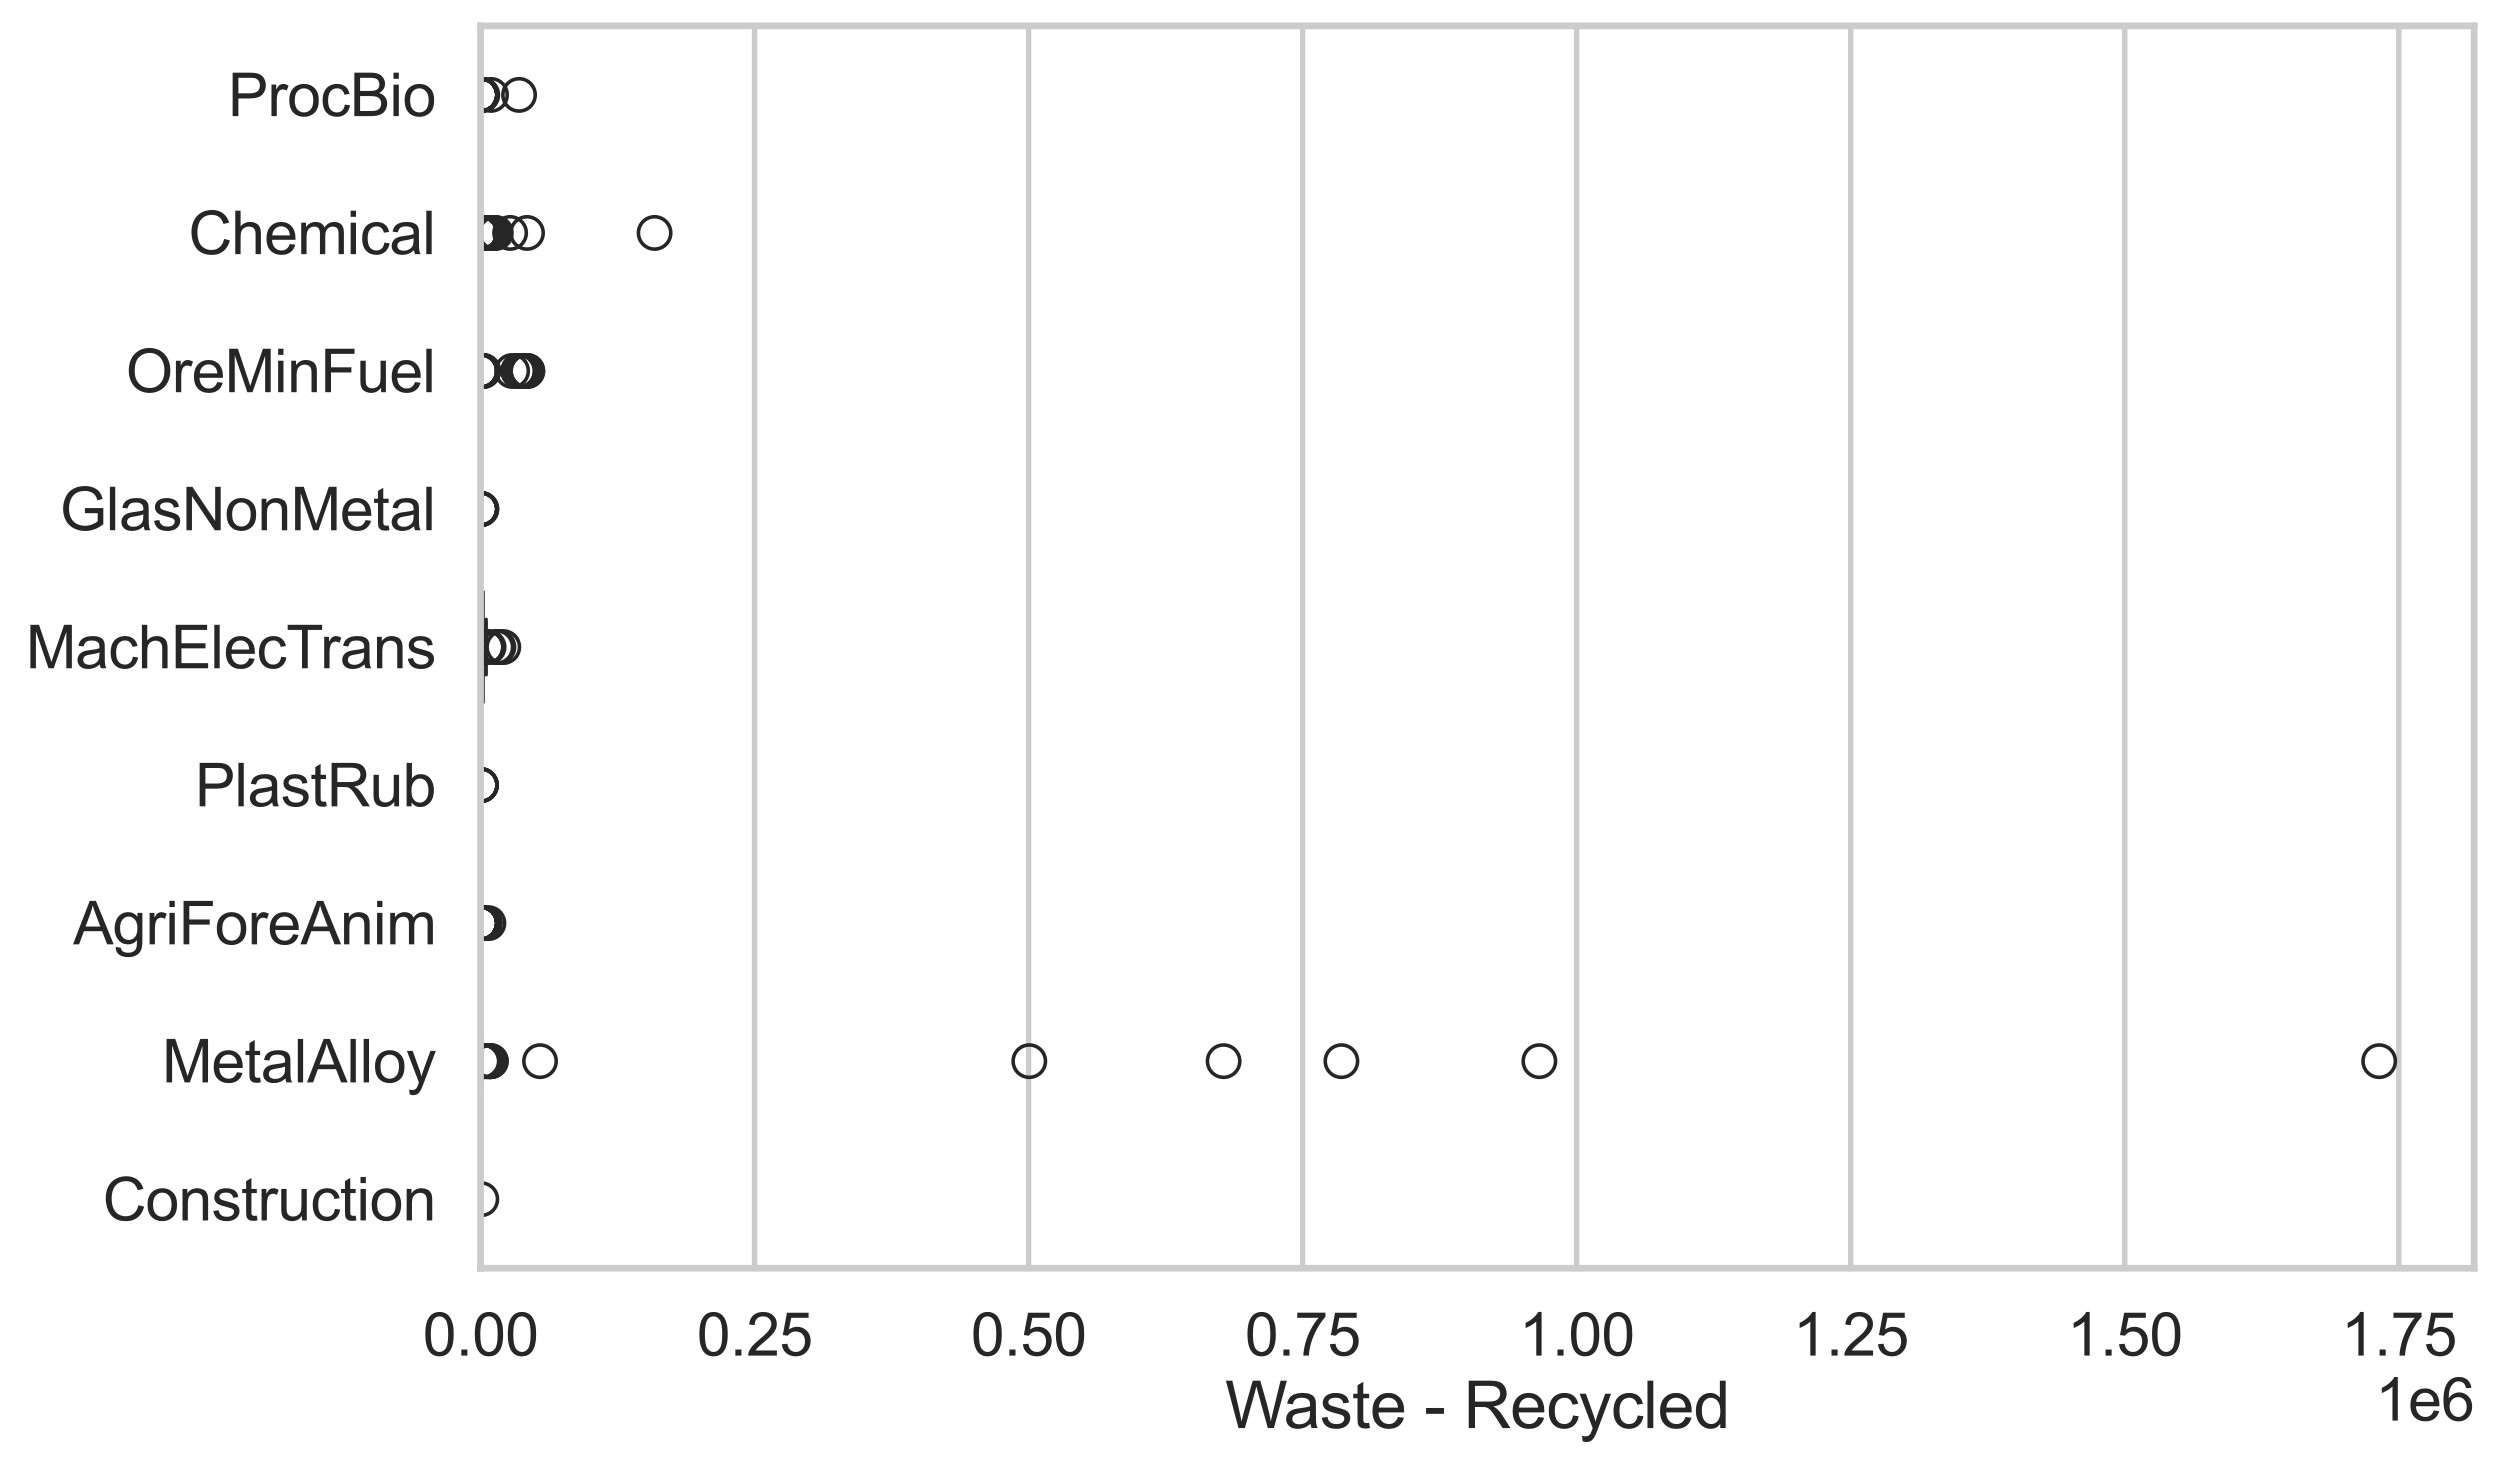 <?xml version="1.0" encoding="utf-8" standalone="no"?>
<!DOCTYPE svg PUBLIC "-//W3C//DTD SVG 1.1//EN"
  "http://www.w3.org/Graphics/SVG/1.1/DTD/svg11.dtd">
<svg xmlns:xlink="http://www.w3.org/1999/xlink" width="695.577pt" height="408.322pt" viewBox="0 0 695.577 408.322" xmlns="http://www.w3.org/2000/svg" version="1.1">
 <defs>
  <style type="text/css">*{stroke-linejoin: round; stroke-linecap: butt}</style>
 </defs>
 <g id="figure_1">
  <g id="patch_1">
   <path d="M 0 408.322 
L 695.577 408.322 
L 695.577 0 
L 0 0 
z
" style="fill: #ffffff"/>
  </g>
  <g id="axes_1">
   <g id="patch_2">
    <path d="M 133.697 352.86 
L 688.377 352.86 
L 688.377 7.2 
L 133.697 7.2 
z
" style="fill: #ffffff"/>
   </g>
   <g id="matplotlib.axis_1">
    <g id="xtick_1">
     <g id="line2d_1">
      <path d="M 133.697 352.86 
L 133.697 7.2 
" clip-path="url(#pc2533ea5a4)" style="fill: none; stroke: #cccccc; stroke-width: 1.5; stroke-linecap: round"/>
     </g>
     <g id="text_1">
      <!-- 0.00 -->
      <g style="fill: #262626" transform="translate(117.642 377.17) scale(0.165 -0.165)">
       <defs>
        <path id="ArialMT-30" d="M 266 2259 
Q 266 3072 433 3567 
Q 600 4063 929 4331 
Q 1259 4600 1759 4600 
Q 2128 4600 2406 4451 
Q 2684 4303 2865 4023 
Q 3047 3744 3150 3342 
Q 3253 2941 3253 2259 
Q 3253 1453 3087 958 
Q 2922 463 2592 192 
Q 2263 -78 1759 -78 
Q 1097 -78 719 397 
Q 266 969 266 2259 
z
M 844 2259 
Q 844 1131 1108 757 
Q 1372 384 1759 384 
Q 2147 384 2411 759 
Q 2675 1134 2675 2259 
Q 2675 3391 2411 3762 
Q 2147 4134 1753 4134 
Q 1366 4134 1134 3806 
Q 844 3388 844 2259 
z
" transform="scale(0.016)"/>
        <path id="ArialMT-2e" d="M 581 0 
L 581 641 
L 1222 641 
L 1222 0 
L 581 0 
z
" transform="scale(0.016)"/>
       </defs>
       <use xlink:href="#ArialMT-30"/>
       <use xlink:href="#ArialMT-2e" transform="translate(55.615 0)"/>
       <use xlink:href="#ArialMT-30" transform="translate(83.398 0)"/>
       <use xlink:href="#ArialMT-30" transform="translate(139.014 0)"/>
      </g>
     </g>
    </g>
    <g id="xtick_2">
     <g id="line2d_2">
      <path d="M 209.943 352.86 
L 209.943 7.2 
" clip-path="url(#pc2533ea5a4)" style="fill: none; stroke: #cccccc; stroke-width: 1.5; stroke-linecap: round"/>
     </g>
     <g id="text_2">
      <!-- 0.25 -->
      <g style="fill: #262626" transform="translate(193.888 377.17) scale(0.165 -0.165)">
       <defs>
        <path id="ArialMT-32" d="M 3222 541 
L 3222 0 
L 194 0 
Q 188 203 259 391 
Q 375 700 629 1000 
Q 884 1300 1366 1694 
Q 2113 2306 2375 2664 
Q 2638 3022 2638 3341 
Q 2638 3675 2398 3904 
Q 2159 4134 1775 4134 
Q 1369 4134 1125 3890 
Q 881 3647 878 3216 
L 300 3275 
Q 359 3922 746 4261 
Q 1134 4600 1788 4600 
Q 2447 4600 2831 4234 
Q 3216 3869 3216 3328 
Q 3216 3053 3103 2787 
Q 2991 2522 2730 2228 
Q 2469 1934 1863 1422 
Q 1356 997 1212 845 
Q 1069 694 975 541 
L 3222 541 
z
" transform="scale(0.016)"/>
        <path id="ArialMT-35" d="M 266 1200 
L 856 1250 
Q 922 819 1161 601 
Q 1400 384 1738 384 
Q 2144 384 2425 690 
Q 2706 997 2706 1503 
Q 2706 1984 2436 2262 
Q 2166 2541 1728 2541 
Q 1456 2541 1237 2417 
Q 1019 2294 894 2097 
L 366 2166 
L 809 4519 
L 3088 4519 
L 3088 3981 
L 1259 3981 
L 1013 2750 
Q 1425 3038 1878 3038 
Q 2478 3038 2890 2622 
Q 3303 2206 3303 1553 
Q 3303 931 2941 478 
Q 2500 -78 1738 -78 
Q 1113 -78 717 272 
Q 322 622 266 1200 
z
" transform="scale(0.016)"/>
       </defs>
       <use xlink:href="#ArialMT-30"/>
       <use xlink:href="#ArialMT-2e" transform="translate(55.615 0)"/>
       <use xlink:href="#ArialMT-32" transform="translate(83.398 0)"/>
       <use xlink:href="#ArialMT-35" transform="translate(139.014 0)"/>
      </g>
     </g>
    </g>
    <g id="xtick_3">
     <g id="line2d_3">
      <path d="M 286.189 352.86 
L 286.189 7.2 
" clip-path="url(#pc2533ea5a4)" style="fill: none; stroke: #cccccc; stroke-width: 1.5; stroke-linecap: round"/>
     </g>
     <g id="text_3">
      <!-- 0.50 -->
      <g style="fill: #262626" transform="translate(270.134 377.17) scale(0.165 -0.165)">
       <use xlink:href="#ArialMT-30"/>
       <use xlink:href="#ArialMT-2e" transform="translate(55.615 0)"/>
       <use xlink:href="#ArialMT-35" transform="translate(83.398 0)"/>
       <use xlink:href="#ArialMT-30" transform="translate(139.014 0)"/>
      </g>
     </g>
    </g>
    <g id="xtick_4">
     <g id="line2d_4">
      <path d="M 362.436 352.86 
L 362.436 7.2 
" clip-path="url(#pc2533ea5a4)" style="fill: none; stroke: #cccccc; stroke-width: 1.5; stroke-linecap: round"/>
     </g>
     <g id="text_4">
      <!-- 0.75 -->
      <g style="fill: #262626" transform="translate(346.38 377.17) scale(0.165 -0.165)">
       <defs>
        <path id="ArialMT-37" d="M 303 3981 
L 303 4522 
L 3269 4522 
L 3269 4084 
Q 2831 3619 2401 2847 
Q 1972 2075 1738 1259 
Q 1569 684 1522 0 
L 944 0 
Q 953 541 1156 1306 
Q 1359 2072 1739 2783 
Q 2119 3494 2547 3981 
L 303 3981 
z
" transform="scale(0.016)"/>
       </defs>
       <use xlink:href="#ArialMT-30"/>
       <use xlink:href="#ArialMT-2e" transform="translate(55.615 0)"/>
       <use xlink:href="#ArialMT-37" transform="translate(83.398 0)"/>
       <use xlink:href="#ArialMT-35" transform="translate(139.014 0)"/>
      </g>
     </g>
    </g>
    <g id="xtick_5">
     <g id="line2d_5">
      <path d="M 438.682 352.86 
L 438.682 7.2 
" clip-path="url(#pc2533ea5a4)" style="fill: none; stroke: #cccccc; stroke-width: 1.5; stroke-linecap: round"/>
     </g>
     <g id="text_5">
      <!-- 1.00 -->
      <g style="fill: #262626" transform="translate(422.627 377.17) scale(0.165 -0.165)">
       <defs>
        <path id="ArialMT-31" d="M 2384 0 
L 1822 0 
L 1822 3584 
Q 1619 3391 1289 3197 
Q 959 3003 697 2906 
L 697 3450 
Q 1169 3672 1522 3987 
Q 1875 4303 2022 4600 
L 2384 4600 
L 2384 0 
z
" transform="scale(0.016)"/>
       </defs>
       <use xlink:href="#ArialMT-31"/>
       <use xlink:href="#ArialMT-2e" transform="translate(55.615 0)"/>
       <use xlink:href="#ArialMT-30" transform="translate(83.398 0)"/>
       <use xlink:href="#ArialMT-30" transform="translate(139.014 0)"/>
      </g>
     </g>
    </g>
    <g id="xtick_6">
     <g id="line2d_6">
      <path d="M 514.928 352.86 
L 514.928 7.2 
" clip-path="url(#pc2533ea5a4)" style="fill: none; stroke: #cccccc; stroke-width: 1.5; stroke-linecap: round"/>
     </g>
     <g id="text_6">
      <!-- 1.25 -->
      <g style="fill: #262626" transform="translate(498.873 377.17) scale(0.165 -0.165)">
       <use xlink:href="#ArialMT-31"/>
       <use xlink:href="#ArialMT-2e" transform="translate(55.615 0)"/>
       <use xlink:href="#ArialMT-32" transform="translate(83.398 0)"/>
       <use xlink:href="#ArialMT-35" transform="translate(139.014 0)"/>
      </g>
     </g>
    </g>
    <g id="xtick_7">
     <g id="line2d_7">
      <path d="M 591.174 352.86 
L 591.174 7.2 
" clip-path="url(#pc2533ea5a4)" style="fill: none; stroke: #cccccc; stroke-width: 1.5; stroke-linecap: round"/>
     </g>
     <g id="text_7">
      <!-- 1.50 -->
      <g style="fill: #262626" transform="translate(575.119 377.17) scale(0.165 -0.165)">
       <use xlink:href="#ArialMT-31"/>
       <use xlink:href="#ArialMT-2e" transform="translate(55.615 0)"/>
       <use xlink:href="#ArialMT-35" transform="translate(83.398 0)"/>
       <use xlink:href="#ArialMT-30" transform="translate(139.014 0)"/>
      </g>
     </g>
    </g>
    <g id="xtick_8">
     <g id="line2d_8">
      <path d="M 667.42 352.86 
L 667.42 7.2 
" clip-path="url(#pc2533ea5a4)" style="fill: none; stroke: #cccccc; stroke-width: 1.5; stroke-linecap: round"/>
     </g>
     <g id="text_8">
      <!-- 1.75 -->
      <g style="fill: #262626" transform="translate(651.365 377.17) scale(0.165 -0.165)">
       <use xlink:href="#ArialMT-31"/>
       <use xlink:href="#ArialMT-2e" transform="translate(55.615 0)"/>
       <use xlink:href="#ArialMT-37" transform="translate(83.398 0)"/>
       <use xlink:href="#ArialMT-35" transform="translate(139.014 0)"/>
      </g>
     </g>
    </g>
    <g id="text_9">
     <!-- Waste - Recycled -->
     <g style="fill: #262626" transform="translate(340.858 397.334) scale(0.18 -0.18)">
      <defs>
       <path id="ArialMT-57" d="M 1294 0 
L 78 4581 
L 700 4581 
L 1397 1578 
Q 1509 1106 1591 641 
Q 1766 1375 1797 1488 
L 2669 4581 
L 3400 4581 
L 4056 2263 
Q 4303 1400 4413 641 
Q 4500 1075 4641 1638 
L 5359 4581 
L 5969 4581 
L 4713 0 
L 4128 0 
L 3163 3491 
Q 3041 3928 3019 4028 
Q 2947 3713 2884 3491 
L 1913 0 
L 1294 0 
z
" transform="scale(0.016)"/>
       <path id="ArialMT-61" d="M 2588 409 
Q 2275 144 1986 34 
Q 1697 -75 1366 -75 
Q 819 -75 525 192 
Q 231 459 231 875 
Q 231 1119 342 1320 
Q 453 1522 633 1644 
Q 813 1766 1038 1828 
Q 1203 1872 1538 1913 
Q 2219 1994 2541 2106 
Q 2544 2222 2544 2253 
Q 2544 2597 2384 2738 
Q 2169 2928 1744 2928 
Q 1347 2928 1158 2789 
Q 969 2650 878 2297 
L 328 2372 
Q 403 2725 575 2942 
Q 747 3159 1072 3276 
Q 1397 3394 1825 3394 
Q 2250 3394 2515 3294 
Q 2781 3194 2906 3042 
Q 3031 2891 3081 2659 
Q 3109 2516 3109 2141 
L 3109 1391 
Q 3109 606 3145 398 
Q 3181 191 3288 0 
L 2700 0 
Q 2613 175 2588 409 
z
M 2541 1666 
Q 2234 1541 1622 1453 
Q 1275 1403 1131 1340 
Q 988 1278 909 1158 
Q 831 1038 831 891 
Q 831 666 1001 516 
Q 1172 366 1500 366 
Q 1825 366 2078 508 
Q 2331 650 2450 897 
Q 2541 1088 2541 1459 
L 2541 1666 
z
" transform="scale(0.016)"/>
       <path id="ArialMT-73" d="M 197 991 
L 753 1078 
Q 800 744 1014 566 
Q 1228 388 1613 388 
Q 2000 388 2187 545 
Q 2375 703 2375 916 
Q 2375 1106 2209 1216 
Q 2094 1291 1634 1406 
Q 1016 1563 777 1677 
Q 538 1791 414 1992 
Q 291 2194 291 2438 
Q 291 2659 392 2848 
Q 494 3038 669 3163 
Q 800 3259 1026 3326 
Q 1253 3394 1513 3394 
Q 1903 3394 2198 3281 
Q 2494 3169 2634 2976 
Q 2775 2784 2828 2463 
L 2278 2388 
Q 2241 2644 2061 2787 
Q 1881 2931 1553 2931 
Q 1166 2931 1000 2803 
Q 834 2675 834 2503 
Q 834 2394 903 2306 
Q 972 2216 1119 2156 
Q 1203 2125 1616 2013 
Q 2213 1853 2448 1751 
Q 2684 1650 2818 1456 
Q 2953 1263 2953 975 
Q 2953 694 2789 445 
Q 2625 197 2315 61 
Q 2006 -75 1616 -75 
Q 969 -75 630 194 
Q 291 463 197 991 
z
" transform="scale(0.016)"/>
       <path id="ArialMT-74" d="M 1650 503 
L 1731 6 
Q 1494 -44 1306 -44 
Q 1000 -44 831 53 
Q 663 150 594 308 
Q 525 466 525 972 
L 525 2881 
L 113 2881 
L 113 3319 
L 525 3319 
L 525 4141 
L 1084 4478 
L 1084 3319 
L 1650 3319 
L 1650 2881 
L 1084 2881 
L 1084 941 
Q 1084 700 1114 631 
Q 1144 563 1211 522 
Q 1278 481 1403 481 
Q 1497 481 1650 503 
z
" transform="scale(0.016)"/>
       <path id="ArialMT-65" d="M 2694 1069 
L 3275 997 
Q 3138 488 2766 206 
Q 2394 -75 1816 -75 
Q 1088 -75 661 373 
Q 234 822 234 1631 
Q 234 2469 665 2931 
Q 1097 3394 1784 3394 
Q 2450 3394 2872 2941 
Q 3294 2488 3294 1666 
Q 3294 1616 3291 1516 
L 816 1516 
Q 847 969 1125 678 
Q 1403 388 1819 388 
Q 2128 388 2347 550 
Q 2566 713 2694 1069 
z
M 847 1978 
L 2700 1978 
Q 2663 2397 2488 2606 
Q 2219 2931 1791 2931 
Q 1403 2931 1139 2672 
Q 875 2413 847 1978 
z
" transform="scale(0.016)"/>
       <path id="ArialMT-20" transform="scale(0.016)"/>
       <path id="ArialMT-2d" d="M 203 1375 
L 203 1941 
L 1931 1941 
L 1931 1375 
L 203 1375 
z
" transform="scale(0.016)"/>
       <path id="ArialMT-52" d="M 503 0 
L 503 4581 
L 2534 4581 
Q 3147 4581 3465 4457 
Q 3784 4334 3975 4021 
Q 4166 3709 4166 3331 
Q 4166 2844 3850 2509 
Q 3534 2175 2875 2084 
Q 3116 1969 3241 1856 
Q 3506 1613 3744 1247 
L 4541 0 
L 3778 0 
L 3172 953 
Q 2906 1366 2734 1584 
Q 2563 1803 2427 1890 
Q 2291 1978 2150 2013 
Q 2047 2034 1813 2034 
L 1109 2034 
L 1109 0 
L 503 0 
z
M 1109 2559 
L 2413 2559 
Q 2828 2559 3062 2645 
Q 3297 2731 3419 2920 
Q 3541 3109 3541 3331 
Q 3541 3656 3305 3865 
Q 3069 4075 2559 4075 
L 1109 4075 
L 1109 2559 
z
" transform="scale(0.016)"/>
       <path id="ArialMT-63" d="M 2588 1216 
L 3141 1144 
Q 3050 572 2676 248 
Q 2303 -75 1759 -75 
Q 1078 -75 664 370 
Q 250 816 250 1647 
Q 250 2184 428 2587 
Q 606 2991 970 3192 
Q 1334 3394 1763 3394 
Q 2303 3394 2647 3120 
Q 2991 2847 3088 2344 
L 2541 2259 
Q 2463 2594 2264 2762 
Q 2066 2931 1784 2931 
Q 1359 2931 1093 2626 
Q 828 2322 828 1663 
Q 828 994 1084 691 
Q 1341 388 1753 388 
Q 2084 388 2306 591 
Q 2528 794 2588 1216 
z
" transform="scale(0.016)"/>
       <path id="ArialMT-79" d="M 397 -1278 
L 334 -750 
Q 519 -800 656 -800 
Q 844 -800 956 -737 
Q 1069 -675 1141 -563 
Q 1194 -478 1313 -144 
Q 1328 -97 1363 -6 
L 103 3319 
L 709 3319 
L 1400 1397 
Q 1534 1031 1641 628 
Q 1738 1016 1872 1384 
L 2581 3319 
L 3144 3319 
L 1881 -56 
Q 1678 -603 1566 -809 
Q 1416 -1088 1222 -1217 
Q 1028 -1347 759 -1347 
Q 597 -1347 397 -1278 
z
" transform="scale(0.016)"/>
       <path id="ArialMT-6c" d="M 409 0 
L 409 4581 
L 972 4581 
L 972 0 
L 409 0 
z
" transform="scale(0.016)"/>
       <path id="ArialMT-64" d="M 2575 0 
L 2575 419 
Q 2259 -75 1647 -75 
Q 1250 -75 917 144 
Q 584 363 401 755 
Q 219 1147 219 1656 
Q 219 2153 384 2558 
Q 550 2963 881 3178 
Q 1213 3394 1622 3394 
Q 1922 3394 2156 3267 
Q 2391 3141 2538 2938 
L 2538 4581 
L 3097 4581 
L 3097 0 
L 2575 0 
z
M 797 1656 
Q 797 1019 1065 703 
Q 1334 388 1700 388 
Q 2069 388 2326 689 
Q 2584 991 2584 1609 
Q 2584 2291 2321 2609 
Q 2059 2928 1675 2928 
Q 1300 2928 1048 2622 
Q 797 2316 797 1656 
z
" transform="scale(0.016)"/>
      </defs>
      <use xlink:href="#ArialMT-57"/>
      <use xlink:href="#ArialMT-61" transform="translate(90.635 0)"/>
      <use xlink:href="#ArialMT-73" transform="translate(146.25 0)"/>
      <use xlink:href="#ArialMT-74" transform="translate(196.25 0)"/>
      <use xlink:href="#ArialMT-65" transform="translate(224.033 0)"/>
      <use xlink:href="#ArialMT-20" transform="translate(279.648 0)"/>
      <use xlink:href="#ArialMT-2d" transform="translate(307.432 0)"/>
      <use xlink:href="#ArialMT-20" transform="translate(340.732 0)"/>
      <use xlink:href="#ArialMT-52" transform="translate(368.516 0)"/>
      <use xlink:href="#ArialMT-65" transform="translate(440.732 0)"/>
      <use xlink:href="#ArialMT-63" transform="translate(496.348 0)"/>
      <use xlink:href="#ArialMT-79" transform="translate(546.348 0)"/>
      <use xlink:href="#ArialMT-63" transform="translate(596.348 0)"/>
      <use xlink:href="#ArialMT-6c" transform="translate(646.348 0)"/>
      <use xlink:href="#ArialMT-65" transform="translate(668.564 0)"/>
      <use xlink:href="#ArialMT-64" transform="translate(724.18 0)"/>
     </g>
    </g>
    <g id="text_10">
     <!-- 1e6 -->
     <g style="fill: #262626" transform="translate(660.85 395.26) scale(0.165 -0.165)">
      <defs>
       <path id="ArialMT-36" d="M 3184 3459 
L 2625 3416 
Q 2550 3747 2413 3897 
Q 2184 4138 1850 4138 
Q 1581 4138 1378 3988 
Q 1113 3794 959 3422 
Q 806 3050 800 2363 
Q 1003 2672 1297 2822 
Q 1591 2972 1913 2972 
Q 2475 2972 2870 2558 
Q 3266 2144 3266 1488 
Q 3266 1056 3080 686 
Q 2894 316 2569 119 
Q 2244 -78 1831 -78 
Q 1128 -78 684 439 
Q 241 956 241 2144 
Q 241 3472 731 4075 
Q 1159 4600 1884 4600 
Q 2425 4600 2770 4297 
Q 3116 3994 3184 3459 
z
M 888 1484 
Q 888 1194 1011 928 
Q 1134 663 1356 523 
Q 1578 384 1822 384 
Q 2178 384 2434 671 
Q 2691 959 2691 1453 
Q 2691 1928 2437 2201 
Q 2184 2475 1800 2475 
Q 1419 2475 1153 2201 
Q 888 1928 888 1484 
z
" transform="scale(0.016)"/>
      </defs>
      <use xlink:href="#ArialMT-31"/>
      <use xlink:href="#ArialMT-65" transform="translate(55.615 0)"/>
      <use xlink:href="#ArialMT-36" transform="translate(111.23 0)"/>
     </g>
    </g>
   </g>
   <g id="matplotlib.axis_2">
    <g id="ytick_1">
     <g id="text_11">
      <!-- ProcBio -->
      <g style="fill: #262626" transform="translate(63.424 32.309) scale(0.165 -0.165)">
       <defs>
        <path id="ArialMT-50" d="M 494 0 
L 494 4581 
L 2222 4581 
Q 2678 4581 2919 4538 
Q 3256 4481 3484 4323 
Q 3713 4166 3852 3881 
Q 3991 3597 3991 3256 
Q 3991 2672 3619 2267 
Q 3247 1863 2275 1863 
L 1100 1863 
L 1100 0 
L 494 0 
z
M 1100 2403 
L 2284 2403 
Q 2872 2403 3119 2622 
Q 3366 2841 3366 3238 
Q 3366 3525 3220 3729 
Q 3075 3934 2838 4000 
Q 2684 4041 2272 4041 
L 1100 4041 
L 1100 2403 
z
" transform="scale(0.016)"/>
        <path id="ArialMT-72" d="M 416 0 
L 416 3319 
L 922 3319 
L 922 2816 
Q 1116 3169 1280 3281 
Q 1444 3394 1641 3394 
Q 1925 3394 2219 3213 
L 2025 2691 
Q 1819 2813 1613 2813 
Q 1428 2813 1281 2702 
Q 1134 2591 1072 2394 
Q 978 2094 978 1738 
L 978 0 
L 416 0 
z
" transform="scale(0.016)"/>
        <path id="ArialMT-6f" d="M 213 1659 
Q 213 2581 725 3025 
Q 1153 3394 1769 3394 
Q 2453 3394 2887 2945 
Q 3322 2497 3322 1706 
Q 3322 1066 3130 698 
Q 2938 331 2570 128 
Q 2203 -75 1769 -75 
Q 1072 -75 642 372 
Q 213 819 213 1659 
z
M 791 1659 
Q 791 1022 1069 705 
Q 1347 388 1769 388 
Q 2188 388 2466 706 
Q 2744 1025 2744 1678 
Q 2744 2294 2464 2611 
Q 2184 2928 1769 2928 
Q 1347 2928 1069 2612 
Q 791 2297 791 1659 
z
" transform="scale(0.016)"/>
        <path id="ArialMT-42" d="M 469 0 
L 469 4581 
L 2188 4581 
Q 2713 4581 3030 4442 
Q 3347 4303 3526 4014 
Q 3706 3725 3706 3409 
Q 3706 3116 3547 2856 
Q 3388 2597 3066 2438 
Q 3481 2316 3704 2022 
Q 3928 1728 3928 1328 
Q 3928 1006 3792 729 
Q 3656 453 3456 303 
Q 3256 153 2954 76 
Q 2653 0 2216 0 
L 469 0 
z
M 1075 2656 
L 2066 2656 
Q 2469 2656 2644 2709 
Q 2875 2778 2992 2937 
Q 3109 3097 3109 3338 
Q 3109 3566 3000 3739 
Q 2891 3913 2687 3977 
Q 2484 4041 1991 4041 
L 1075 4041 
L 1075 2656 
z
M 1075 541 
L 2216 541 
Q 2509 541 2628 563 
Q 2838 600 2978 687 
Q 3119 775 3209 942 
Q 3300 1109 3300 1328 
Q 3300 1584 3169 1773 
Q 3038 1963 2805 2039 
Q 2572 2116 2134 2116 
L 1075 2116 
L 1075 541 
z
" transform="scale(0.016)"/>
        <path id="ArialMT-69" d="M 425 3934 
L 425 4581 
L 988 4581 
L 988 3934 
L 425 3934 
z
M 425 0 
L 425 3319 
L 988 3319 
L 988 0 
L 425 0 
z
" transform="scale(0.016)"/>
       </defs>
       <use xlink:href="#ArialMT-50"/>
       <use xlink:href="#ArialMT-72" transform="translate(66.699 0)"/>
       <use xlink:href="#ArialMT-6f" transform="translate(100 0)"/>
       <use xlink:href="#ArialMT-63" transform="translate(155.615 0)"/>
       <use xlink:href="#ArialMT-42" transform="translate(205.615 0)"/>
       <use xlink:href="#ArialMT-69" transform="translate(272.314 0)"/>
       <use xlink:href="#ArialMT-6f" transform="translate(294.531 0)"/>
      </g>
     </g>
    </g>
    <g id="ytick_2">
     <g id="text_12">
      <!-- Chemical -->
      <g style="fill: #262626" transform="translate(52.428 70.715) scale(0.165 -0.165)">
       <defs>
        <path id="ArialMT-43" d="M 3763 1606 
L 4369 1453 
Q 4178 706 3683 314 
Q 3188 -78 2472 -78 
Q 1731 -78 1267 223 
Q 803 525 561 1097 
Q 319 1669 319 2325 
Q 319 3041 592 3573 
Q 866 4106 1370 4382 
Q 1875 4659 2481 4659 
Q 3169 4659 3637 4309 
Q 4106 3959 4291 3325 
L 3694 3184 
Q 3534 3684 3231 3912 
Q 2928 4141 2469 4141 
Q 1941 4141 1586 3887 
Q 1231 3634 1087 3207 
Q 944 2781 944 2328 
Q 944 1744 1114 1308 
Q 1284 872 1643 656 
Q 2003 441 2422 441 
Q 2931 441 3284 734 
Q 3638 1028 3763 1606 
z
" transform="scale(0.016)"/>
        <path id="ArialMT-68" d="M 422 0 
L 422 4581 
L 984 4581 
L 984 2938 
Q 1378 3394 1978 3394 
Q 2347 3394 2619 3248 
Q 2891 3103 3008 2847 
Q 3125 2591 3125 2103 
L 3125 0 
L 2563 0 
L 2563 2103 
Q 2563 2525 2380 2717 
Q 2197 2909 1863 2909 
Q 1613 2909 1392 2779 
Q 1172 2650 1078 2428 
Q 984 2206 984 1816 
L 984 0 
L 422 0 
z
" transform="scale(0.016)"/>
        <path id="ArialMT-6d" d="M 422 0 
L 422 3319 
L 925 3319 
L 925 2853 
Q 1081 3097 1340 3245 
Q 1600 3394 1931 3394 
Q 2300 3394 2536 3241 
Q 2772 3088 2869 2813 
Q 3263 3394 3894 3394 
Q 4388 3394 4653 3120 
Q 4919 2847 4919 2278 
L 4919 0 
L 4359 0 
L 4359 2091 
Q 4359 2428 4304 2576 
Q 4250 2725 4106 2815 
Q 3963 2906 3769 2906 
Q 3419 2906 3187 2673 
Q 2956 2441 2956 1928 
L 2956 0 
L 2394 0 
L 2394 2156 
Q 2394 2531 2256 2718 
Q 2119 2906 1806 2906 
Q 1569 2906 1367 2781 
Q 1166 2656 1075 2415 
Q 984 2175 984 1722 
L 984 0 
L 422 0 
z
" transform="scale(0.016)"/>
       </defs>
       <use xlink:href="#ArialMT-43"/>
       <use xlink:href="#ArialMT-68" transform="translate(72.217 0)"/>
       <use xlink:href="#ArialMT-65" transform="translate(127.832 0)"/>
       <use xlink:href="#ArialMT-6d" transform="translate(183.447 0)"/>
       <use xlink:href="#ArialMT-69" transform="translate(266.748 0)"/>
       <use xlink:href="#ArialMT-63" transform="translate(288.965 0)"/>
       <use xlink:href="#ArialMT-61" transform="translate(338.965 0)"/>
       <use xlink:href="#ArialMT-6c" transform="translate(394.58 0)"/>
      </g>
     </g>
    </g>
    <g id="ytick_3">
     <g id="text_13">
      <!-- OreMinFuel -->
      <g style="fill: #262626" transform="translate(35.013 109.122) scale(0.165 -0.165)">
       <defs>
        <path id="ArialMT-4f" d="M 309 2231 
Q 309 3372 921 4017 
Q 1534 4663 2503 4663 
Q 3138 4663 3647 4359 
Q 4156 4056 4423 3514 
Q 4691 2972 4691 2284 
Q 4691 1588 4409 1038 
Q 4128 488 3612 205 
Q 3097 -78 2500 -78 
Q 1853 -78 1343 234 
Q 834 547 571 1087 
Q 309 1628 309 2231 
z
M 934 2222 
Q 934 1394 1379 917 
Q 1825 441 2497 441 
Q 3181 441 3623 922 
Q 4066 1403 4066 2288 
Q 4066 2847 3877 3264 
Q 3688 3681 3323 3911 
Q 2959 4141 2506 4141 
Q 1863 4141 1398 3698 
Q 934 3256 934 2222 
z
" transform="scale(0.016)"/>
        <path id="ArialMT-4d" d="M 475 0 
L 475 4581 
L 1388 4581 
L 2472 1338 
Q 2622 884 2691 659 
Q 2769 909 2934 1394 
L 4031 4581 
L 4847 4581 
L 4847 0 
L 4263 0 
L 4263 3834 
L 2931 0 
L 2384 0 
L 1059 3900 
L 1059 0 
L 475 0 
z
" transform="scale(0.016)"/>
        <path id="ArialMT-6e" d="M 422 0 
L 422 3319 
L 928 3319 
L 928 2847 
Q 1294 3394 1984 3394 
Q 2284 3394 2536 3286 
Q 2788 3178 2913 3003 
Q 3038 2828 3088 2588 
Q 3119 2431 3119 2041 
L 3119 0 
L 2556 0 
L 2556 2019 
Q 2556 2363 2490 2533 
Q 2425 2703 2258 2804 
Q 2091 2906 1866 2906 
Q 1506 2906 1245 2678 
Q 984 2450 984 1813 
L 984 0 
L 422 0 
z
" transform="scale(0.016)"/>
        <path id="ArialMT-46" d="M 525 0 
L 525 4581 
L 3616 4581 
L 3616 4041 
L 1131 4041 
L 1131 2622 
L 3281 2622 
L 3281 2081 
L 1131 2081 
L 1131 0 
L 525 0 
z
" transform="scale(0.016)"/>
        <path id="ArialMT-75" d="M 2597 0 
L 2597 488 
Q 2209 -75 1544 -75 
Q 1250 -75 995 37 
Q 741 150 617 320 
Q 494 491 444 738 
Q 409 903 409 1263 
L 409 3319 
L 972 3319 
L 972 1478 
Q 972 1038 1006 884 
Q 1059 663 1231 536 
Q 1403 409 1656 409 
Q 1909 409 2131 539 
Q 2353 669 2445 892 
Q 2538 1116 2538 1541 
L 2538 3319 
L 3100 3319 
L 3100 0 
L 2597 0 
z
" transform="scale(0.016)"/>
       </defs>
       <use xlink:href="#ArialMT-4f"/>
       <use xlink:href="#ArialMT-72" transform="translate(77.783 0)"/>
       <use xlink:href="#ArialMT-65" transform="translate(111.084 0)"/>
       <use xlink:href="#ArialMT-4d" transform="translate(166.699 0)"/>
       <use xlink:href="#ArialMT-69" transform="translate(250 0)"/>
       <use xlink:href="#ArialMT-6e" transform="translate(272.217 0)"/>
       <use xlink:href="#ArialMT-46" transform="translate(327.832 0)"/>
       <use xlink:href="#ArialMT-75" transform="translate(388.916 0)"/>
       <use xlink:href="#ArialMT-65" transform="translate(444.531 0)"/>
       <use xlink:href="#ArialMT-6c" transform="translate(500.146 0)"/>
      </g>
     </g>
    </g>
    <g id="ytick_4">
     <g id="text_14">
      <!-- GlasNonMetal -->
      <g style="fill: #262626" transform="translate(16.659 147.529) scale(0.165 -0.165)">
       <defs>
        <path id="ArialMT-47" d="M 2638 1797 
L 2638 2334 
L 4578 2338 
L 4578 638 
Q 4131 281 3656 101 
Q 3181 -78 2681 -78 
Q 2006 -78 1454 211 
Q 903 500 622 1047 
Q 341 1594 341 2269 
Q 341 2938 620 3517 
Q 900 4097 1425 4378 
Q 1950 4659 2634 4659 
Q 3131 4659 3532 4498 
Q 3934 4338 4162 4050 
Q 4391 3763 4509 3300 
L 3963 3150 
Q 3859 3500 3706 3700 
Q 3553 3900 3268 4020 
Q 2984 4141 2638 4141 
Q 2222 4141 1919 4014 
Q 1616 3888 1430 3681 
Q 1244 3475 1141 3228 
Q 966 2803 966 2306 
Q 966 1694 1177 1281 
Q 1388 869 1791 669 
Q 2194 469 2647 469 
Q 3041 469 3416 620 
Q 3791 772 3984 944 
L 3984 1797 
L 2638 1797 
z
" transform="scale(0.016)"/>
        <path id="ArialMT-4e" d="M 488 0 
L 488 4581 
L 1109 4581 
L 3516 984 
L 3516 4581 
L 4097 4581 
L 4097 0 
L 3475 0 
L 1069 3600 
L 1069 0 
L 488 0 
z
" transform="scale(0.016)"/>
       </defs>
       <use xlink:href="#ArialMT-47"/>
       <use xlink:href="#ArialMT-6c" transform="translate(77.783 0)"/>
       <use xlink:href="#ArialMT-61" transform="translate(100 0)"/>
       <use xlink:href="#ArialMT-73" transform="translate(155.615 0)"/>
       <use xlink:href="#ArialMT-4e" transform="translate(205.615 0)"/>
       <use xlink:href="#ArialMT-6f" transform="translate(277.832 0)"/>
       <use xlink:href="#ArialMT-6e" transform="translate(333.447 0)"/>
       <use xlink:href="#ArialMT-4d" transform="translate(389.062 0)"/>
       <use xlink:href="#ArialMT-65" transform="translate(472.363 0)"/>
       <use xlink:href="#ArialMT-74" transform="translate(527.979 0)"/>
       <use xlink:href="#ArialMT-61" transform="translate(555.762 0)"/>
       <use xlink:href="#ArialMT-6c" transform="translate(611.377 0)"/>
      </g>
     </g>
    </g>
    <g id="ytick_5">
     <g id="text_15">
      <!-- MachElecTrans -->
      <g style="fill: #262626" transform="translate(7.2 185.935) scale(0.165 -0.165)">
       <defs>
        <path id="ArialMT-45" d="M 506 0 
L 506 4581 
L 3819 4581 
L 3819 4041 
L 1113 4041 
L 1113 2638 
L 3647 2638 
L 3647 2100 
L 1113 2100 
L 1113 541 
L 3925 541 
L 3925 0 
L 506 0 
z
" transform="scale(0.016)"/>
        <path id="ArialMT-54" d="M 1659 0 
L 1659 4041 
L 150 4041 
L 150 4581 
L 3781 4581 
L 3781 4041 
L 2266 4041 
L 2266 0 
L 1659 0 
z
" transform="scale(0.016)"/>
       </defs>
       <use xlink:href="#ArialMT-4d"/>
       <use xlink:href="#ArialMT-61" transform="translate(83.301 0)"/>
       <use xlink:href="#ArialMT-63" transform="translate(138.916 0)"/>
       <use xlink:href="#ArialMT-68" transform="translate(188.916 0)"/>
       <use xlink:href="#ArialMT-45" transform="translate(244.531 0)"/>
       <use xlink:href="#ArialMT-6c" transform="translate(311.23 0)"/>
       <use xlink:href="#ArialMT-65" transform="translate(333.447 0)"/>
       <use xlink:href="#ArialMT-63" transform="translate(389.062 0)"/>
       <use xlink:href="#ArialMT-54" transform="translate(439.062 0)"/>
       <use xlink:href="#ArialMT-72" transform="translate(496.396 0)"/>
       <use xlink:href="#ArialMT-61" transform="translate(529.697 0)"/>
       <use xlink:href="#ArialMT-6e" transform="translate(585.312 0)"/>
       <use xlink:href="#ArialMT-73" transform="translate(640.928 0)"/>
      </g>
     </g>
    </g>
    <g id="ytick_6">
     <g id="text_16">
      <!-- PlastRub -->
      <g style="fill: #262626" transform="translate(54.248 224.342) scale(0.165 -0.165)">
       <defs>
        <path id="ArialMT-62" d="M 941 0 
L 419 0 
L 419 4581 
L 981 4581 
L 981 2947 
Q 1338 3394 1891 3394 
Q 2197 3394 2470 3270 
Q 2744 3147 2920 2923 
Q 3097 2700 3197 2384 
Q 3297 2069 3297 1709 
Q 3297 856 2875 390 
Q 2453 -75 1863 -75 
Q 1275 -75 941 416 
L 941 0 
z
M 934 1684 
Q 934 1088 1097 822 
Q 1363 388 1816 388 
Q 2184 388 2453 708 
Q 2722 1028 2722 1663 
Q 2722 2313 2464 2622 
Q 2206 2931 1841 2931 
Q 1472 2931 1203 2611 
Q 934 2291 934 1684 
z
" transform="scale(0.016)"/>
       </defs>
       <use xlink:href="#ArialMT-50"/>
       <use xlink:href="#ArialMT-6c" transform="translate(66.699 0)"/>
       <use xlink:href="#ArialMT-61" transform="translate(88.916 0)"/>
       <use xlink:href="#ArialMT-73" transform="translate(144.531 0)"/>
       <use xlink:href="#ArialMT-74" transform="translate(194.531 0)"/>
       <use xlink:href="#ArialMT-52" transform="translate(222.314 0)"/>
       <use xlink:href="#ArialMT-75" transform="translate(294.531 0)"/>
       <use xlink:href="#ArialMT-62" transform="translate(350.146 0)"/>
      </g>
     </g>
    </g>
    <g id="ytick_7">
     <g id="text_17">
      <!-- AgriForeAnim -->
      <g style="fill: #262626" transform="translate(20.341 262.749) scale(0.165 -0.165)">
       <defs>
        <path id="ArialMT-41" d="M -9 0 
L 1750 4581 
L 2403 4581 
L 4278 0 
L 3588 0 
L 3053 1388 
L 1138 1388 
L 634 0 
L -9 0 
z
M 1313 1881 
L 2866 1881 
L 2388 3150 
Q 2169 3728 2063 4100 
Q 1975 3659 1816 3225 
L 1313 1881 
z
" transform="scale(0.016)"/>
        <path id="ArialMT-67" d="M 319 -275 
L 866 -356 
Q 900 -609 1056 -725 
Q 1266 -881 1628 -881 
Q 2019 -881 2231 -725 
Q 2444 -569 2519 -288 
Q 2563 -116 2559 434 
Q 2191 0 1641 0 
Q 956 0 581 494 
Q 206 988 206 1678 
Q 206 2153 378 2554 
Q 550 2956 876 3175 
Q 1203 3394 1644 3394 
Q 2231 3394 2613 2919 
L 2613 3319 
L 3131 3319 
L 3131 450 
Q 3131 -325 2973 -648 
Q 2816 -972 2473 -1159 
Q 2131 -1347 1631 -1347 
Q 1038 -1347 672 -1080 
Q 306 -813 319 -275 
z
M 784 1719 
Q 784 1066 1043 766 
Q 1303 466 1694 466 
Q 2081 466 2343 764 
Q 2606 1063 2606 1700 
Q 2606 2309 2336 2618 
Q 2066 2928 1684 2928 
Q 1309 2928 1046 2623 
Q 784 2319 784 1719 
z
" transform="scale(0.016)"/>
       </defs>
       <use xlink:href="#ArialMT-41"/>
       <use xlink:href="#ArialMT-67" transform="translate(66.699 0)"/>
       <use xlink:href="#ArialMT-72" transform="translate(122.314 0)"/>
       <use xlink:href="#ArialMT-69" transform="translate(155.615 0)"/>
       <use xlink:href="#ArialMT-46" transform="translate(177.832 0)"/>
       <use xlink:href="#ArialMT-6f" transform="translate(238.916 0)"/>
       <use xlink:href="#ArialMT-72" transform="translate(294.531 0)"/>
       <use xlink:href="#ArialMT-65" transform="translate(327.832 0)"/>
       <use xlink:href="#ArialMT-41" transform="translate(383.447 0)"/>
       <use xlink:href="#ArialMT-6e" transform="translate(450.146 0)"/>
       <use xlink:href="#ArialMT-69" transform="translate(505.762 0)"/>
       <use xlink:href="#ArialMT-6d" transform="translate(527.979 0)"/>
      </g>
     </g>
    </g>
    <g id="ytick_8">
     <g id="text_18">
      <!-- MetalAlloy -->
      <g style="fill: #262626" transform="translate(45.088 301.155) scale(0.165 -0.165)">
       <use xlink:href="#ArialMT-4d"/>
       <use xlink:href="#ArialMT-65" transform="translate(83.301 0)"/>
       <use xlink:href="#ArialMT-74" transform="translate(138.916 0)"/>
       <use xlink:href="#ArialMT-61" transform="translate(166.699 0)"/>
       <use xlink:href="#ArialMT-6c" transform="translate(222.314 0)"/>
       <use xlink:href="#ArialMT-41" transform="translate(244.531 0)"/>
       <use xlink:href="#ArialMT-6c" transform="translate(311.23 0)"/>
       <use xlink:href="#ArialMT-6c" transform="translate(333.447 0)"/>
       <use xlink:href="#ArialMT-6f" transform="translate(355.664 0)"/>
       <use xlink:href="#ArialMT-79" transform="translate(411.279 0)"/>
      </g>
     </g>
    </g>
    <g id="ytick_9">
     <g id="text_19">
      <!-- Construction -->
      <g style="fill: #262626" transform="translate(28.575 339.562) scale(0.165 -0.165)">
       <use xlink:href="#ArialMT-43"/>
       <use xlink:href="#ArialMT-6f" transform="translate(72.217 0)"/>
       <use xlink:href="#ArialMT-6e" transform="translate(127.832 0)"/>
       <use xlink:href="#ArialMT-73" transform="translate(183.447 0)"/>
       <use xlink:href="#ArialMT-74" transform="translate(233.447 0)"/>
       <use xlink:href="#ArialMT-72" transform="translate(261.23 0)"/>
       <use xlink:href="#ArialMT-75" transform="translate(294.531 0)"/>
       <use xlink:href="#ArialMT-63" transform="translate(350.146 0)"/>
       <use xlink:href="#ArialMT-74" transform="translate(400.146 0)"/>
       <use xlink:href="#ArialMT-69" transform="translate(427.93 0)"/>
       <use xlink:href="#ArialMT-6f" transform="translate(450.146 0)"/>
       <use xlink:href="#ArialMT-6e" transform="translate(505.762 0)"/>
      </g>
     </g>
    </g>
   </g>
   <g id="patch_3">
    <path d="M 133.699 11.041 
L 133.699 41.766 
L 133.709 41.766 
L 133.709 11.041 
L 133.699 11.041 
z
" clip-path="url(#pc2533ea5a4)" style="fill: #ca74db; stroke: #262626; stroke-linejoin: miter"/>
   </g>
   <g id="line2d_9">
    <path d="M 133.699 26.403 
L 133.697 26.403 
" clip-path="url(#pc2533ea5a4)" style="fill: none; stroke: #262626"/>
   </g>
   <g id="line2d_10">
    <path d="M 133.709 26.403 
L 133.723 26.403 
" clip-path="url(#pc2533ea5a4)" style="fill: none; stroke: #262626"/>
   </g>
   <g id="line2d_11">
    <path d="M 133.697 18.722 
L 133.697 34.085 
" clip-path="url(#pc2533ea5a4)" style="fill: none; stroke: #262626; stroke-linecap: round"/>
   </g>
   <g id="line2d_12">
    <path d="M 133.723 18.722 
L 133.723 34.085 
" clip-path="url(#pc2533ea5a4)" style="fill: none; stroke: #262626; stroke-linecap: round"/>
   </g>
   <g id="line2d_13">
    <defs>
     <path id="m834322e255" d="M 0 4.5 
C 1.193 4.5 2.338 4.026 3.182 3.182 
C 4.026 2.338 4.5 1.193 4.5 0 
C 4.5 -1.193 4.026 -2.338 3.182 -3.182 
C 2.338 -4.026 1.193 -4.5 0 -4.5 
C -1.193 -4.5 -2.338 -4.026 -3.182 -3.182 
C -4.026 -2.338 -4.5 -1.193 -4.5 0 
C -4.5 1.193 -4.026 2.338 -3.182 3.182 
C -2.338 4.026 -1.193 4.5 0 4.5 
z
" style="stroke: #262626"/>
    </defs>
    <g clip-path="url(#pc2533ea5a4)">
     <use xlink:href="#m834322e255" x="136.619" y="26.403" style="fill-opacity: 0; stroke: #262626"/>
     <use xlink:href="#m834322e255" x="133.745" y="26.403" style="fill-opacity: 0; stroke: #262626"/>
     <use xlink:href="#m834322e255" x="133.729" y="26.403" style="fill-opacity: 0; stroke: #262626"/>
     <use xlink:href="#m834322e255" x="133.733" y="26.403" style="fill-opacity: 0; stroke: #262626"/>
     <use xlink:href="#m834322e255" x="133.934" y="26.403" style="fill-opacity: 0; stroke: #262626"/>
     <use xlink:href="#m834322e255" x="144.42" y="26.403" style="fill-opacity: 0; stroke: #262626"/>
     <use xlink:href="#m834322e255" x="133.733" y="26.403" style="fill-opacity: 0; stroke: #262626"/>
     <use xlink:href="#m834322e255" x="133.925" y="26.403" style="fill-opacity: 0; stroke: #262626"/>
     <use xlink:href="#m834322e255" x="133.747" y="26.403" style="fill-opacity: 0; stroke: #262626"/>
     <use xlink:href="#m834322e255" x="133.801" y="26.403" style="fill-opacity: 0; stroke: #262626"/>
     <use xlink:href="#m834322e255" x="133.745" y="26.403" style="fill-opacity: 0; stroke: #262626"/>
     <use xlink:href="#m834322e255" x="133.769" y="26.403" style="fill-opacity: 0; stroke: #262626"/>
     <use xlink:href="#m834322e255" x="134.187" y="26.403" style="fill-opacity: 0; stroke: #262626"/>
     <use xlink:href="#m834322e255" x="133.746" y="26.403" style="fill-opacity: 0; stroke: #262626"/>
     <use xlink:href="#m834322e255" x="133.735" y="26.403" style="fill-opacity: 0; stroke: #262626"/>
     <use xlink:href="#m834322e255" x="133.778" y="26.403" style="fill-opacity: 0; stroke: #262626"/>
     <use xlink:href="#m834322e255" x="133.774" y="26.403" style="fill-opacity: 0; stroke: #262626"/>
     <use xlink:href="#m834322e255" x="133.748" y="26.403" style="fill-opacity: 0; stroke: #262626"/>
     <use xlink:href="#m834322e255" x="133.841" y="26.403" style="fill-opacity: 0; stroke: #262626"/>
     <use xlink:href="#m834322e255" x="133.761" y="26.403" style="fill-opacity: 0; stroke: #262626"/>
     <use xlink:href="#m834322e255" x="133.725" y="26.403" style="fill-opacity: 0; stroke: #262626"/>
     <use xlink:href="#m834322e255" x="133.728" y="26.403" style="fill-opacity: 0; stroke: #262626"/>
     <use xlink:href="#m834322e255" x="133.789" y="26.403" style="fill-opacity: 0; stroke: #262626"/>
     <use xlink:href="#m834322e255" x="133.936" y="26.403" style="fill-opacity: 0; stroke: #262626"/>
    </g>
   </g>
   <g id="patch_4">
    <path d="M 133.708 49.447 
L 133.708 80.173 
L 133.739 80.173 
L 133.739 49.447 
L 133.708 49.447 
z
" clip-path="url(#pc2533ea5a4)" style="fill: #5ca236; stroke: #262626; stroke-linejoin: miter"/>
   </g>
   <g id="line2d_14">
    <path d="M 133.708 64.81 
L 133.697 64.81 
" clip-path="url(#pc2533ea5a4)" style="fill: none; stroke: #262626"/>
   </g>
   <g id="line2d_15">
    <path d="M 133.739 64.81 
L 133.784 64.81 
" clip-path="url(#pc2533ea5a4)" style="fill: none; stroke: #262626"/>
   </g>
   <g id="line2d_16">
    <path d="M 133.697 57.129 
L 133.697 72.491 
" clip-path="url(#pc2533ea5a4)" style="fill: none; stroke: #262626; stroke-linecap: round"/>
   </g>
   <g id="line2d_17">
    <path d="M 133.784 57.129 
L 133.784 72.491 
" clip-path="url(#pc2533ea5a4)" style="fill: none; stroke: #262626; stroke-linecap: round"/>
   </g>
   <g id="line2d_18">
    <g clip-path="url(#pc2533ea5a4)">
     <use xlink:href="#m834322e255" x="133.91" y="64.81" style="fill-opacity: 0; stroke: #262626"/>
     <use xlink:href="#m834322e255" x="133.862" y="64.81" style="fill-opacity: 0; stroke: #262626"/>
     <use xlink:href="#m834322e255" x="134.436" y="64.81" style="fill-opacity: 0; stroke: #262626"/>
     <use xlink:href="#m834322e255" x="133.84" y="64.81" style="fill-opacity: 0; stroke: #262626"/>
     <use xlink:href="#m834322e255" x="133.821" y="64.81" style="fill-opacity: 0; stroke: #262626"/>
     <use xlink:href="#m834322e255" x="133.803" y="64.81" style="fill-opacity: 0; stroke: #262626"/>
     <use xlink:href="#m834322e255" x="134.401" y="64.81" style="fill-opacity: 0; stroke: #262626"/>
     <use xlink:href="#m834322e255" x="182.128" y="64.81" style="fill-opacity: 0; stroke: #262626"/>
     <use xlink:href="#m834322e255" x="133.87" y="64.81" style="fill-opacity: 0; stroke: #262626"/>
     <use xlink:href="#m834322e255" x="134.441" y="64.81" style="fill-opacity: 0; stroke: #262626"/>
     <use xlink:href="#m834322e255" x="133.789" y="64.81" style="fill-opacity: 0; stroke: #262626"/>
     <use xlink:href="#m834322e255" x="134.728" y="64.81" style="fill-opacity: 0; stroke: #262626"/>
     <use xlink:href="#m834322e255" x="134.173" y="64.81" style="fill-opacity: 0; stroke: #262626"/>
     <use xlink:href="#m834322e255" x="133.833" y="64.81" style="fill-opacity: 0; stroke: #262626"/>
     <use xlink:href="#m834322e255" x="141.931" y="64.81" style="fill-opacity: 0; stroke: #262626"/>
     <use xlink:href="#m834322e255" x="134.674" y="64.81" style="fill-opacity: 0; stroke: #262626"/>
     <use xlink:href="#m834322e255" x="133.817" y="64.81" style="fill-opacity: 0; stroke: #262626"/>
     <use xlink:href="#m834322e255" x="134.17" y="64.81" style="fill-opacity: 0; stroke: #262626"/>
     <use xlink:href="#m834322e255" x="133.821" y="64.81" style="fill-opacity: 0; stroke: #262626"/>
     <use xlink:href="#m834322e255" x="133.815" y="64.81" style="fill-opacity: 0; stroke: #262626"/>
     <use xlink:href="#m834322e255" x="134.411" y="64.81" style="fill-opacity: 0; stroke: #262626"/>
     <use xlink:href="#m834322e255" x="134.45" y="64.81" style="fill-opacity: 0; stroke: #262626"/>
     <use xlink:href="#m834322e255" x="133.79" y="64.81" style="fill-opacity: 0; stroke: #262626"/>
     <use xlink:href="#m834322e255" x="134.545" y="64.81" style="fill-opacity: 0; stroke: #262626"/>
     <use xlink:href="#m834322e255" x="136.048" y="64.81" style="fill-opacity: 0; stroke: #262626"/>
     <use xlink:href="#m834322e255" x="135.32" y="64.81" style="fill-opacity: 0; stroke: #262626"/>
     <use xlink:href="#m834322e255" x="133.786" y="64.81" style="fill-opacity: 0; stroke: #262626"/>
     <use xlink:href="#m834322e255" x="133.792" y="64.81" style="fill-opacity: 0; stroke: #262626"/>
     <use xlink:href="#m834322e255" x="134.547" y="64.81" style="fill-opacity: 0; stroke: #262626"/>
     <use xlink:href="#m834322e255" x="134.214" y="64.81" style="fill-opacity: 0; stroke: #262626"/>
     <use xlink:href="#m834322e255" x="134.909" y="64.81" style="fill-opacity: 0; stroke: #262626"/>
     <use xlink:href="#m834322e255" x="134.183" y="64.81" style="fill-opacity: 0; stroke: #262626"/>
     <use xlink:href="#m834322e255" x="134.075" y="64.81" style="fill-opacity: 0; stroke: #262626"/>
     <use xlink:href="#m834322e255" x="133.787" y="64.81" style="fill-opacity: 0; stroke: #262626"/>
     <use xlink:href="#m834322e255" x="134.717" y="64.81" style="fill-opacity: 0; stroke: #262626"/>
     <use xlink:href="#m834322e255" x="133.878" y="64.81" style="fill-opacity: 0; stroke: #262626"/>
     <use xlink:href="#m834322e255" x="135.185" y="64.81" style="fill-opacity: 0; stroke: #262626"/>
     <use xlink:href="#m834322e255" x="133.795" y="64.81" style="fill-opacity: 0; stroke: #262626"/>
     <use xlink:href="#m834322e255" x="133.827" y="64.81" style="fill-opacity: 0; stroke: #262626"/>
     <use xlink:href="#m834322e255" x="133.817" y="64.81" style="fill-opacity: 0; stroke: #262626"/>
     <use xlink:href="#m834322e255" x="133.795" y="64.81" style="fill-opacity: 0; stroke: #262626"/>
     <use xlink:href="#m834322e255" x="133.787" y="64.81" style="fill-opacity: 0; stroke: #262626"/>
     <use xlink:href="#m834322e255" x="133.791" y="64.81" style="fill-opacity: 0; stroke: #262626"/>
     <use xlink:href="#m834322e255" x="137.245" y="64.81" style="fill-opacity: 0; stroke: #262626"/>
     <use xlink:href="#m834322e255" x="134.039" y="64.81" style="fill-opacity: 0; stroke: #262626"/>
     <use xlink:href="#m834322e255" x="136.662" y="64.81" style="fill-opacity: 0; stroke: #262626"/>
     <use xlink:href="#m834322e255" x="133.79" y="64.81" style="fill-opacity: 0; stroke: #262626"/>
     <use xlink:href="#m834322e255" x="133.821" y="64.81" style="fill-opacity: 0; stroke: #262626"/>
     <use xlink:href="#m834322e255" x="134.649" y="64.81" style="fill-opacity: 0; stroke: #262626"/>
     <use xlink:href="#m834322e255" x="133.838" y="64.81" style="fill-opacity: 0; stroke: #262626"/>
     <use xlink:href="#m834322e255" x="134.089" y="64.81" style="fill-opacity: 0; stroke: #262626"/>
     <use xlink:href="#m834322e255" x="133.933" y="64.81" style="fill-opacity: 0; stroke: #262626"/>
     <use xlink:href="#m834322e255" x="133.807" y="64.81" style="fill-opacity: 0; stroke: #262626"/>
     <use xlink:href="#m834322e255" x="133.791" y="64.81" style="fill-opacity: 0; stroke: #262626"/>
     <use xlink:href="#m834322e255" x="137.408" y="64.81" style="fill-opacity: 0; stroke: #262626"/>
     <use xlink:href="#m834322e255" x="133.982" y="64.81" style="fill-opacity: 0; stroke: #262626"/>
     <use xlink:href="#m834322e255" x="133.812" y="64.81" style="fill-opacity: 0; stroke: #262626"/>
     <use xlink:href="#m834322e255" x="133.943" y="64.81" style="fill-opacity: 0; stroke: #262626"/>
     <use xlink:href="#m834322e255" x="133.792" y="64.81" style="fill-opacity: 0; stroke: #262626"/>
     <use xlink:href="#m834322e255" x="134.358" y="64.81" style="fill-opacity: 0; stroke: #262626"/>
     <use xlink:href="#m834322e255" x="133.828" y="64.81" style="fill-opacity: 0; stroke: #262626"/>
     <use xlink:href="#m834322e255" x="133.795" y="64.81" style="fill-opacity: 0; stroke: #262626"/>
     <use xlink:href="#m834322e255" x="133.8" y="64.81" style="fill-opacity: 0; stroke: #262626"/>
     <use xlink:href="#m834322e255" x="133.815" y="64.81" style="fill-opacity: 0; stroke: #262626"/>
     <use xlink:href="#m834322e255" x="146.637" y="64.81" style="fill-opacity: 0; stroke: #262626"/>
     <use xlink:href="#m834322e255" x="136.904" y="64.81" style="fill-opacity: 0; stroke: #262626"/>
     <use xlink:href="#m834322e255" x="133.892" y="64.81" style="fill-opacity: 0; stroke: #262626"/>
     <use xlink:href="#m834322e255" x="133.856" y="64.81" style="fill-opacity: 0; stroke: #262626"/>
     <use xlink:href="#m834322e255" x="134.542" y="64.81" style="fill-opacity: 0; stroke: #262626"/>
     <use xlink:href="#m834322e255" x="134.03" y="64.81" style="fill-opacity: 0; stroke: #262626"/>
     <use xlink:href="#m834322e255" x="137.945" y="64.81" style="fill-opacity: 0; stroke: #262626"/>
     <use xlink:href="#m834322e255" x="135.596" y="64.81" style="fill-opacity: 0; stroke: #262626"/>
     <use xlink:href="#m834322e255" x="133.786" y="64.81" style="fill-opacity: 0; stroke: #262626"/>
     <use xlink:href="#m834322e255" x="134.181" y="64.81" style="fill-opacity: 0; stroke: #262626"/>
     <use xlink:href="#m834322e255" x="134.13" y="64.81" style="fill-opacity: 0; stroke: #262626"/>
     <use xlink:href="#m834322e255" x="134.262" y="64.81" style="fill-opacity: 0; stroke: #262626"/>
     <use xlink:href="#m834322e255" x="133.811" y="64.81" style="fill-opacity: 0; stroke: #262626"/>
     <use xlink:href="#m834322e255" x="133.819" y="64.81" style="fill-opacity: 0; stroke: #262626"/>
    </g>
   </g>
   <g id="patch_5">
    <path d="M 133.697 87.854 
L 133.697 118.579 
L 133.705 118.579 
L 133.705 87.854 
L 133.697 87.854 
z
" clip-path="url(#pc2533ea5a4)" style="fill: #68afd7; stroke: #262626; stroke-linejoin: miter"/>
   </g>
   <g id="line2d_19">
    <path d="M 133.697 103.217 
L 133.697 103.217 
" clip-path="url(#pc2533ea5a4)" style="fill: none; stroke: #262626"/>
   </g>
   <g id="line2d_20">
    <path d="M 133.705 103.217 
L 133.713 103.217 
" clip-path="url(#pc2533ea5a4)" style="fill: none; stroke: #262626"/>
   </g>
   <g id="line2d_21">
    <path d="M 133.697 95.535 
L 133.697 110.898 
" clip-path="url(#pc2533ea5a4)" style="fill: none; stroke: #262626; stroke-linecap: round"/>
   </g>
   <g id="line2d_22">
    <path d="M 133.713 95.535 
L 133.713 110.898 
" clip-path="url(#pc2533ea5a4)" style="fill: none; stroke: #262626; stroke-linecap: round"/>
   </g>
   <g id="line2d_23">
    <g clip-path="url(#pc2533ea5a4)">
     <use xlink:href="#m834322e255" x="145.728" y="103.217" style="fill-opacity: 0; stroke: #262626"/>
     <use xlink:href="#m834322e255" x="146.704" y="103.217" style="fill-opacity: 0; stroke: #262626"/>
     <use xlink:href="#m834322e255" x="134.101" y="103.217" style="fill-opacity: 0; stroke: #262626"/>
     <use xlink:href="#m834322e255" x="144.244" y="103.217" style="fill-opacity: 0; stroke: #262626"/>
     <use xlink:href="#m834322e255" x="133.724" y="103.217" style="fill-opacity: 0; stroke: #262626"/>
     <use xlink:href="#m834322e255" x="133.758" y="103.217" style="fill-opacity: 0; stroke: #262626"/>
     <use xlink:href="#m834322e255" x="144.208" y="103.217" style="fill-opacity: 0; stroke: #262626"/>
     <use xlink:href="#m834322e255" x="133.718" y="103.217" style="fill-opacity: 0; stroke: #262626"/>
     <use xlink:href="#m834322e255" x="144.965" y="103.217" style="fill-opacity: 0; stroke: #262626"/>
     <use xlink:href="#m834322e255" x="146.705" y="103.217" style="fill-opacity: 0; stroke: #262626"/>
     <use xlink:href="#m834322e255" x="133.747" y="103.217" style="fill-opacity: 0; stroke: #262626"/>
     <use xlink:href="#m834322e255" x="133.994" y="103.217" style="fill-opacity: 0; stroke: #262626"/>
     <use xlink:href="#m834322e255" x="133.793" y="103.217" style="fill-opacity: 0; stroke: #262626"/>
     <use xlink:href="#m834322e255" x="142.496" y="103.217" style="fill-opacity: 0; stroke: #262626"/>
     <use xlink:href="#m834322e255" x="145.728" y="103.217" style="fill-opacity: 0; stroke: #262626"/>
     <use xlink:href="#m834322e255" x="134.386" y="103.217" style="fill-opacity: 0; stroke: #262626"/>
     <use xlink:href="#m834322e255" x="134.496" y="103.217" style="fill-opacity: 0; stroke: #262626"/>
     <use xlink:href="#m834322e255" x="145.326" y="103.217" style="fill-opacity: 0; stroke: #262626"/>
     <use xlink:href="#m834322e255" x="145.984" y="103.217" style="fill-opacity: 0; stroke: #262626"/>
     <use xlink:href="#m834322e255" x="145.659" y="103.217" style="fill-opacity: 0; stroke: #262626"/>
     <use xlink:href="#m834322e255" x="144.261" y="103.217" style="fill-opacity: 0; stroke: #262626"/>
     <use xlink:href="#m834322e255" x="133.744" y="103.217" style="fill-opacity: 0; stroke: #262626"/>
     <use xlink:href="#m834322e255" x="133.725" y="103.217" style="fill-opacity: 0; stroke: #262626"/>
    </g>
   </g>
   <g id="patch_6">
    <path d="M 133.698 126.261 
L 133.698 156.986 
L 133.704 156.986 
L 133.704 126.261 
L 133.698 126.261 
z
" clip-path="url(#pc2533ea5a4)" style="fill: #daac58; stroke: #262626; stroke-linejoin: miter"/>
   </g>
   <g id="line2d_24">
    <path d="M 133.698 141.623 
L 133.697 141.623 
" clip-path="url(#pc2533ea5a4)" style="fill: none; stroke: #262626"/>
   </g>
   <g id="line2d_25">
    <path d="M 133.704 141.623 
L 133.712 141.623 
" clip-path="url(#pc2533ea5a4)" style="fill: none; stroke: #262626"/>
   </g>
   <g id="line2d_26">
    <path d="M 133.697 133.942 
L 133.697 149.305 
" clip-path="url(#pc2533ea5a4)" style="fill: none; stroke: #262626; stroke-linecap: round"/>
   </g>
   <g id="line2d_27">
    <path d="M 133.712 133.942 
L 133.712 149.305 
" clip-path="url(#pc2533ea5a4)" style="fill: none; stroke: #262626; stroke-linecap: round"/>
   </g>
   <g id="line2d_28">
    <g clip-path="url(#pc2533ea5a4)">
     <use xlink:href="#m834322e255" x="133.722" y="141.623" style="fill-opacity: 0; stroke: #262626"/>
     <use xlink:href="#m834322e255" x="133.715" y="141.623" style="fill-opacity: 0; stroke: #262626"/>
     <use xlink:href="#m834322e255" x="133.713" y="141.623" style="fill-opacity: 0; stroke: #262626"/>
     <use xlink:href="#m834322e255" x="133.902" y="141.623" style="fill-opacity: 0; stroke: #262626"/>
     <use xlink:href="#m834322e255" x="133.737" y="141.623" style="fill-opacity: 0; stroke: #262626"/>
     <use xlink:href="#m834322e255" x="133.717" y="141.623" style="fill-opacity: 0; stroke: #262626"/>
     <use xlink:href="#m834322e255" x="133.718" y="141.623" style="fill-opacity: 0; stroke: #262626"/>
     <use xlink:href="#m834322e255" x="133.713" y="141.623" style="fill-opacity: 0; stroke: #262626"/>
     <use xlink:href="#m834322e255" x="133.721" y="141.623" style="fill-opacity: 0; stroke: #262626"/>
     <use xlink:href="#m834322e255" x="133.743" y="141.623" style="fill-opacity: 0; stroke: #262626"/>
     <use xlink:href="#m834322e255" x="133.735" y="141.623" style="fill-opacity: 0; stroke: #262626"/>
     <use xlink:href="#m834322e255" x="133.93" y="141.623" style="fill-opacity: 0; stroke: #262626"/>
    </g>
   </g>
   <g id="patch_7">
    <path d="M 133.754 164.667 
L 133.754 195.393 
L 134.382 195.393 
L 134.382 164.667 
L 133.754 164.667 
z
" clip-path="url(#pc2533ea5a4)" style="fill: #166c9c; stroke: #262626; stroke-linejoin: miter"/>
   </g>
   <g id="line2d_29">
    <path d="M 133.754 180.03 
L 133.699 180.03 
" clip-path="url(#pc2533ea5a4)" style="fill: none; stroke: #262626"/>
   </g>
   <g id="line2d_30">
    <path d="M 134.382 180.03 
L 135.249 180.03 
" clip-path="url(#pc2533ea5a4)" style="fill: none; stroke: #262626"/>
   </g>
   <g id="line2d_31">
    <path d="M 133.699 172.349 
L 133.699 187.711 
" clip-path="url(#pc2533ea5a4)" style="fill: none; stroke: #262626; stroke-linecap: round"/>
   </g>
   <g id="line2d_32">
    <path d="M 135.249 172.349 
L 135.249 187.711 
" clip-path="url(#pc2533ea5a4)" style="fill: none; stroke: #262626; stroke-linecap: round"/>
   </g>
   <g id="line2d_33">
    <g clip-path="url(#pc2533ea5a4)">
     <use xlink:href="#m834322e255" x="138.108" y="180.03" style="fill-opacity: 0; stroke: #262626"/>
     <use xlink:href="#m834322e255" x="135.395" y="180.03" style="fill-opacity: 0; stroke: #262626"/>
     <use xlink:href="#m834322e255" x="138.463" y="180.03" style="fill-opacity: 0; stroke: #262626"/>
     <use xlink:href="#m834322e255" x="140.03" y="180.03" style="fill-opacity: 0; stroke: #262626"/>
     <use xlink:href="#m834322e255" x="135.402" y="180.03" style="fill-opacity: 0; stroke: #262626"/>
     <use xlink:href="#m834322e255" x="138.667" y="180.03" style="fill-opacity: 0; stroke: #262626"/>
     <use xlink:href="#m834322e255" x="135.932" y="180.03" style="fill-opacity: 0; stroke: #262626"/>
    </g>
   </g>
   <g id="patch_8">
    <path d="M 133.7 203.074 
L 133.7 233.799 
L 133.721 233.799 
L 133.721 203.074 
L 133.7 203.074 
z
" clip-path="url(#pc2533ea5a4)" style="fill: #ba611b; stroke: #262626; stroke-linejoin: miter"/>
   </g>
   <g id="line2d_34">
    <path d="M 133.7 218.437 
L 133.697 218.437 
" clip-path="url(#pc2533ea5a4)" style="fill: none; stroke: #262626"/>
   </g>
   <g id="line2d_35">
    <path d="M 133.721 218.437 
L 133.747 218.437 
" clip-path="url(#pc2533ea5a4)" style="fill: none; stroke: #262626"/>
   </g>
   <g id="line2d_36">
    <path d="M 133.697 210.755 
L 133.697 226.118 
" clip-path="url(#pc2533ea5a4)" style="fill: none; stroke: #262626; stroke-linecap: round"/>
   </g>
   <g id="line2d_37">
    <path d="M 133.747 210.755 
L 133.747 226.118 
" clip-path="url(#pc2533ea5a4)" style="fill: none; stroke: #262626; stroke-linecap: round"/>
   </g>
   <g id="line2d_38">
    <g clip-path="url(#pc2533ea5a4)">
     <use xlink:href="#m834322e255" x="133.784" y="218.437" style="fill-opacity: 0; stroke: #262626"/>
     <use xlink:href="#m834322e255" x="133.762" y="218.437" style="fill-opacity: 0; stroke: #262626"/>
     <use xlink:href="#m834322e255" x="133.774" y="218.437" style="fill-opacity: 0; stroke: #262626"/>
     <use xlink:href="#m834322e255" x="133.795" y="218.437" style="fill-opacity: 0; stroke: #262626"/>
     <use xlink:href="#m834322e255" x="133.774" y="218.437" style="fill-opacity: 0; stroke: #262626"/>
     <use xlink:href="#m834322e255" x="133.785" y="218.437" style="fill-opacity: 0; stroke: #262626"/>
    </g>
   </g>
   <g id="patch_9">
    <path d="M 133.699 241.481 
L 133.699 272.206 
L 133.704 272.206 
L 133.704 241.481 
L 133.699 241.481 
z
" clip-path="url(#pc2533ea5a4)" style="fill: #e33eb2; stroke: #262626; stroke-linejoin: miter"/>
   </g>
   <g id="line2d_39">
    <path d="M 133.699 256.843 
L 133.697 256.843 
" clip-path="url(#pc2533ea5a4)" style="fill: none; stroke: #262626"/>
   </g>
   <g id="line2d_40">
    <path d="M 133.704 256.843 
L 133.712 256.843 
" clip-path="url(#pc2533ea5a4)" style="fill: none; stroke: #262626"/>
   </g>
   <g id="line2d_41">
    <path d="M 133.697 249.162 
L 133.697 264.525 
" clip-path="url(#pc2533ea5a4)" style="fill: none; stroke: #262626; stroke-linecap: round"/>
   </g>
   <g id="line2d_42">
    <path d="M 133.712 249.162 
L 133.712 264.525 
" clip-path="url(#pc2533ea5a4)" style="fill: none; stroke: #262626; stroke-linecap: round"/>
   </g>
   <g id="line2d_43">
    <g clip-path="url(#pc2533ea5a4)">
     <use xlink:href="#m834322e255" x="133.734" y="256.843" style="fill-opacity: 0; stroke: #262626"/>
     <use xlink:href="#m834322e255" x="135.89" y="256.843" style="fill-opacity: 0; stroke: #262626"/>
     <use xlink:href="#m834322e255" x="133.724" y="256.843" style="fill-opacity: 0; stroke: #262626"/>
     <use xlink:href="#m834322e255" x="133.729" y="256.843" style="fill-opacity: 0; stroke: #262626"/>
     <use xlink:href="#m834322e255" x="133.737" y="256.843" style="fill-opacity: 0; stroke: #262626"/>
     <use xlink:href="#m834322e255" x="133.73" y="256.843" style="fill-opacity: 0; stroke: #262626"/>
     <use xlink:href="#m834322e255" x="133.721" y="256.843" style="fill-opacity: 0; stroke: #262626"/>
     <use xlink:href="#m834322e255" x="133.716" y="256.843" style="fill-opacity: 0; stroke: #262626"/>
     <use xlink:href="#m834322e255" x="133.719" y="256.843" style="fill-opacity: 0; stroke: #262626"/>
     <use xlink:href="#m834322e255" x="133.715" y="256.843" style="fill-opacity: 0; stroke: #262626"/>
     <use xlink:href="#m834322e255" x="133.794" y="256.843" style="fill-opacity: 0; stroke: #262626"/>
     <use xlink:href="#m834322e255" x="133.713" y="256.843" style="fill-opacity: 0; stroke: #262626"/>
     <use xlink:href="#m834322e255" x="133.716" y="256.843" style="fill-opacity: 0; stroke: #262626"/>
     <use xlink:href="#m834322e255" x="133.715" y="256.843" style="fill-opacity: 0; stroke: #262626"/>
     <use xlink:href="#m834322e255" x="133.714" y="256.843" style="fill-opacity: 0; stroke: #262626"/>
     <use xlink:href="#m834322e255" x="133.735" y="256.843" style="fill-opacity: 0; stroke: #262626"/>
     <use xlink:href="#m834322e255" x="133.723" y="256.843" style="fill-opacity: 0; stroke: #262626"/>
     <use xlink:href="#m834322e255" x="133.714" y="256.843" style="fill-opacity: 0; stroke: #262626"/>
     <use xlink:href="#m834322e255" x="133.716" y="256.843" style="fill-opacity: 0; stroke: #262626"/>
     <use xlink:href="#m834322e255" x="134.36" y="256.843" style="fill-opacity: 0; stroke: #262626"/>
     <use xlink:href="#m834322e255" x="134.912" y="256.843" style="fill-opacity: 0; stroke: #262626"/>
     <use xlink:href="#m834322e255" x="133.716" y="256.843" style="fill-opacity: 0; stroke: #262626"/>
     <use xlink:href="#m834322e255" x="133.718" y="256.843" style="fill-opacity: 0; stroke: #262626"/>
     <use xlink:href="#m834322e255" x="133.718" y="256.843" style="fill-opacity: 0; stroke: #262626"/>
     <use xlink:href="#m834322e255" x="133.715" y="256.843" style="fill-opacity: 0; stroke: #262626"/>
     <use xlink:href="#m834322e255" x="133.85" y="256.843" style="fill-opacity: 0; stroke: #262626"/>
     <use xlink:href="#m834322e255" x="133.725" y="256.843" style="fill-opacity: 0; stroke: #262626"/>
    </g>
   </g>
   <g id="patch_10">
    <path d="M 133.706 279.887 
L 133.706 310.613 
L 133.879 310.613 
L 133.879 279.887 
L 133.706 279.887 
z
" clip-path="url(#pc2533ea5a4)" style="fill: #38be4e; stroke: #262626; stroke-linejoin: miter"/>
   </g>
   <g id="line2d_44">
    <path d="M 133.706 295.25 
L 133.697 295.25 
" clip-path="url(#pc2533ea5a4)" style="fill: none; stroke: #262626"/>
   </g>
   <g id="line2d_45">
    <path d="M 133.879 295.25 
L 133.983 295.25 
" clip-path="url(#pc2533ea5a4)" style="fill: none; stroke: #262626"/>
   </g>
   <g id="line2d_46">
    <path d="M 133.697 287.569 
L 133.697 302.931 
" clip-path="url(#pc2533ea5a4)" style="fill: none; stroke: #262626; stroke-linecap: round"/>
   </g>
   <g id="line2d_47">
    <path d="M 133.983 287.569 
L 133.983 302.931 
" clip-path="url(#pc2533ea5a4)" style="fill: none; stroke: #262626; stroke-linecap: round"/>
   </g>
   <g id="line2d_48">
    <g clip-path="url(#pc2533ea5a4)">
     <use xlink:href="#m834322e255" x="340.447" y="295.25" style="fill-opacity: 0; stroke: #262626"/>
     <use xlink:href="#m834322e255" x="150.256" y="295.25" style="fill-opacity: 0; stroke: #262626"/>
     <use xlink:href="#m834322e255" x="428.299" y="295.25" style="fill-opacity: 0; stroke: #262626"/>
     <use xlink:href="#m834322e255" x="661.964" y="295.25" style="fill-opacity: 0; stroke: #262626"/>
     <use xlink:href="#m834322e255" x="134.358" y="295.25" style="fill-opacity: 0; stroke: #262626"/>
     <use xlink:href="#m834322e255" x="134.368" y="295.25" style="fill-opacity: 0; stroke: #262626"/>
     <use xlink:href="#m834322e255" x="136.365" y="295.25" style="fill-opacity: 0; stroke: #262626"/>
     <use xlink:href="#m834322e255" x="136.498" y="295.25" style="fill-opacity: 0; stroke: #262626"/>
     <use xlink:href="#m834322e255" x="134.236" y="295.25" style="fill-opacity: 0; stroke: #262626"/>
     <use xlink:href="#m834322e255" x="136.087" y="295.25" style="fill-opacity: 0; stroke: #262626"/>
     <use xlink:href="#m834322e255" x="373.224" y="295.25" style="fill-opacity: 0; stroke: #262626"/>
     <use xlink:href="#m834322e255" x="135.586" y="295.25" style="fill-opacity: 0; stroke: #262626"/>
     <use xlink:href="#m834322e255" x="286.381" y="295.25" style="fill-opacity: 0; stroke: #262626"/>
     <use xlink:href="#m834322e255" x="136.6" y="295.25" style="fill-opacity: 0; stroke: #262626"/>
     <use xlink:href="#m834322e255" x="135.289" y="295.25" style="fill-opacity: 0; stroke: #262626"/>
     <use xlink:href="#m834322e255" x="136.173" y="295.25" style="fill-opacity: 0; stroke: #262626"/>
     <use xlink:href="#m834322e255" x="134.587" y="295.25" style="fill-opacity: 0; stroke: #262626"/>
    </g>
   </g>
   <g id="patch_11">
    <path d="M 133.74 318.294 
L 133.74 349.019 
L 133.785 349.019 
L 133.785 318.294 
L 133.74 318.294 
z
" clip-path="url(#pc2533ea5a4)" style="fill: #701010; stroke: #262626; stroke-linejoin: miter"/>
   </g>
   <g id="line2d_49">
    <path d="M 133.74 333.657 
L 133.739 333.657 
" clip-path="url(#pc2533ea5a4)" style="fill: none; stroke: #262626"/>
   </g>
   <g id="line2d_50">
    <path d="M 133.785 333.657 
L 133.785 333.657 
" clip-path="url(#pc2533ea5a4)" style="fill: none; stroke: #262626"/>
   </g>
   <g id="line2d_51">
    <path d="M 133.739 325.975 
L 133.739 341.338 
" clip-path="url(#pc2533ea5a4)" style="fill: none; stroke: #262626; stroke-linecap: round"/>
   </g>
   <g id="line2d_52">
    <path d="M 133.785 325.975 
L 133.785 341.338 
" clip-path="url(#pc2533ea5a4)" style="fill: none; stroke: #262626; stroke-linecap: round"/>
   </g>
   <g id="line2d_53">
    <g clip-path="url(#pc2533ea5a4)">
     <use xlink:href="#m834322e255" x="133.919" y="333.657" style="fill-opacity: 0; stroke: #262626"/>
    </g>
   </g>
   <g id="line2d_54">
    <path d="M 133.702 11.041 
L 133.702 41.766 
" clip-path="url(#pc2533ea5a4)" style="fill: none; stroke: #262626"/>
   </g>
   <g id="line2d_55">
    <path d="M 133.717 49.447 
L 133.717 80.173 
" clip-path="url(#pc2533ea5a4)" style="fill: none; stroke: #262626"/>
   </g>
   <g id="line2d_56">
    <path d="M 133.698 87.854 
L 133.698 118.579 
" clip-path="url(#pc2533ea5a4)" style="fill: none; stroke: #262626"/>
   </g>
   <g id="line2d_57">
    <path d="M 133.699 126.261 
L 133.699 156.986 
" clip-path="url(#pc2533ea5a4)" style="fill: none; stroke: #262626"/>
   </g>
   <g id="line2d_58">
    <path d="M 133.922 164.667 
L 133.922 195.393 
" clip-path="url(#pc2533ea5a4)" style="fill: none; stroke: #262626"/>
   </g>
   <g id="line2d_59">
    <path d="M 133.713 203.074 
L 133.713 233.799 
" clip-path="url(#pc2533ea5a4)" style="fill: none; stroke: #262626"/>
   </g>
   <g id="line2d_60">
    <path d="M 133.701 241.481 
L 133.701 272.206 
" clip-path="url(#pc2533ea5a4)" style="fill: none; stroke: #262626"/>
   </g>
   <g id="line2d_61">
    <path d="M 133.745 279.887 
L 133.745 310.613 
" clip-path="url(#pc2533ea5a4)" style="fill: none; stroke: #262626"/>
   </g>
   <g id="line2d_62">
    <path d="M 133.762 318.294 
L 133.762 349.019 
" clip-path="url(#pc2533ea5a4)" style="fill: none; stroke: #262626"/>
   </g>
   <g id="patch_12">
    <path d="M 133.697 352.86 
L 133.697 7.2 
" style="fill: none; stroke: #cccccc; stroke-width: 1.875; stroke-linejoin: miter; stroke-linecap: square"/>
   </g>
   <g id="patch_13">
    <path d="M 688.377 352.86 
L 688.377 7.2 
" style="fill: none; stroke: #cccccc; stroke-width: 1.875; stroke-linejoin: miter; stroke-linecap: square"/>
   </g>
   <g id="patch_14">
    <path d="M 133.697 352.86 
L 688.377 352.86 
" style="fill: none; stroke: #cccccc; stroke-width: 1.875; stroke-linejoin: miter; stroke-linecap: square"/>
   </g>
   <g id="patch_15">
    <path d="M 133.697 7.2 
L 688.377 7.2 
" style="fill: none; stroke: #cccccc; stroke-width: 1.875; stroke-linejoin: miter; stroke-linecap: square"/>
   </g>
  </g>
 </g>
 <defs>
  <clipPath id="pc2533ea5a4">
   <rect x="133.697" y="7.2" width="554.68" height="345.66"/>
  </clipPath>
 </defs>
</svg>
